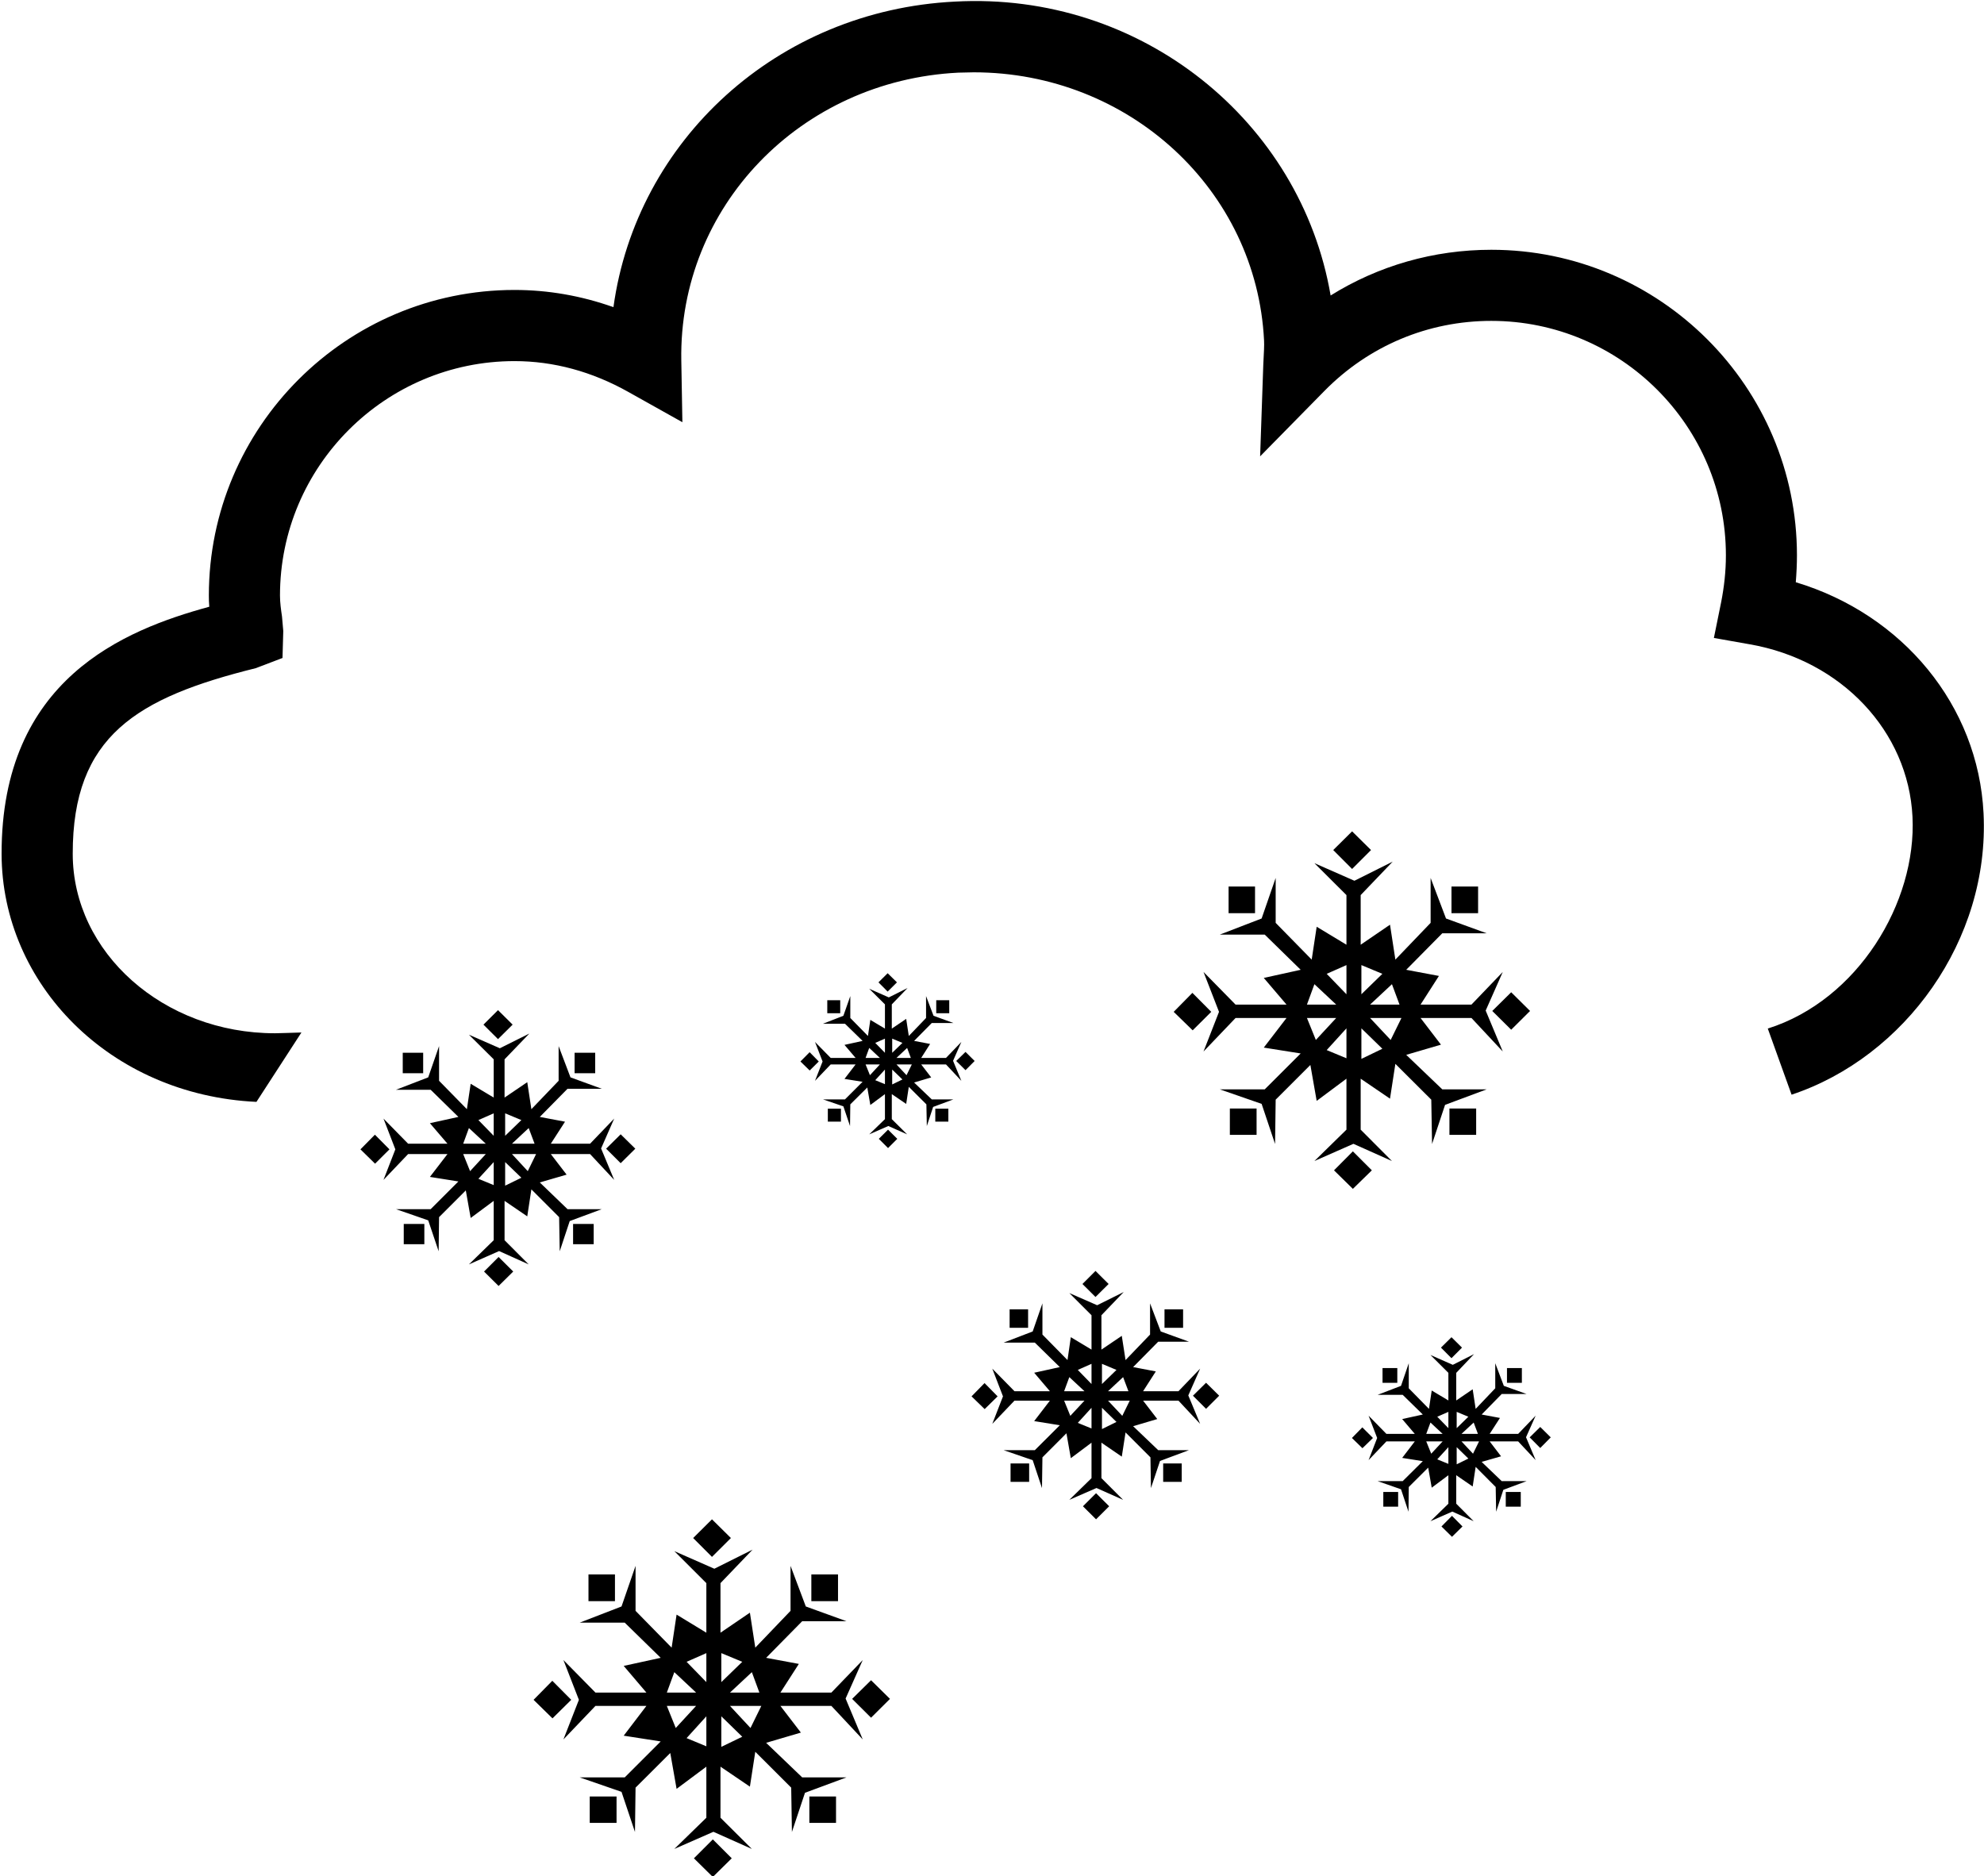 <?xml version="1.0" encoding="UTF-8" standalone="no"?>
<!DOCTYPE svg PUBLIC "-//W3C//DTD SVG 1.1//EN" "http://www.w3.org/Graphics/SVG/1.1/DTD/svg11.dtd">
<svg width="100%" height="100%" viewBox="0 0 1494 1413" version="1.1" xmlns="http://www.w3.org/2000/svg" xmlns:xlink="http://www.w3.org/1999/xlink" xml:space="preserve" xmlns:serif="http://www.serif.com/" style="fill-rule:evenodd;clip-rule:evenodd;stroke-linejoin:round;stroke-miterlimit:2;">
    <g transform="matrix(1,0,0,1,-3601,-6725)">
        <g transform="matrix(4.167,0,0,4.167,0,0)">
            <path d="M1188.69,1719.09C1188.82,1717.46 1188.9,1715.85 1188.9,1714.23C1188.9,1683.78 1164.12,1659.01 1133.67,1659.01C1123.25,1659.01 1113.26,1661.89 1104.63,1667.27C1099.25,1635.83 1070.45,1612.3 1036.72,1614.16C1004.63,1615.76 979.175,1639.25 975.027,1669.38C969.223,1667.32 963.236,1666.27 957.144,1666.27C926.695,1666.27 901.913,1691.05 901.913,1721.5C901.913,1722.17 901.928,1722.81 901.989,1723.52C886.567,1727.73 864.414,1736.64 864.459,1768.19C864.49,1791.63 883.968,1811.75 910.513,1813L918.642,1800.46C917.669,1800.48 916.576,1800.52 915.831,1800.55L913.855,1800.6C893.723,1800.6 877.329,1786.04 877.314,1768.18C877.283,1746.86 888.922,1739.95 910.392,1734.62L915.223,1732.78L915.36,1727.9L915.132,1725.29C914.949,1724.04 914.767,1722.78 914.767,1721.5C914.767,1698.14 933.791,1679.13 957.144,1679.13C964.209,1679.13 971.138,1681.01 977.716,1684.7L987.486,1690.17L987.289,1678.99C986.818,1651.26 1008.8,1628.42 1037.35,1627L1040.13,1626.94C1068.21,1626.94 1091.25,1648.2 1092.6,1675.4C1092.65,1676.36 1092.58,1677.34 1092.46,1679.82L1091.89,1696.34L1103.48,1684.55C1111.52,1676.36 1122.24,1671.86 1133.67,1671.86C1157.04,1671.86 1176.06,1690.87 1176.06,1714.23C1176.06,1717.15 1175.74,1719.96 1175.2,1722.71L1173.89,1729.16L1180.38,1730.31C1196.94,1733.2 1209.02,1746.02 1209.78,1761.48C1210.55,1777 1199.87,1794.63 1183.63,1799.75L1187.93,1811.7C1208.39,1804.9 1223.76,1783.74 1222.62,1760.85C1221.66,1741.35 1208.01,1724.91 1188.69,1719.09Z" style="fill-rule:nonzero;"/>
            <path d="M976.334,1818.86L973.705,1821.46L976.334,1824.08L978.978,1821.46L976.334,1818.86ZM959.544,1825.52L956.688,1822.43L961.049,1822.43L959.544,1825.52ZM955.457,1828.14L955.457,1823.88L958.39,1826.71L955.457,1828.14ZM955.457,1815.07L958.39,1816.29L955.457,1819.13L955.457,1815.07ZM959.711,1817.73L960.775,1820.56L956.688,1820.56L959.711,1817.73ZM953.391,1819.13L950.625,1816.29L953.391,1815.07L953.391,1819.13ZM953.391,1828.04L950.625,1826.9L953.391,1823.88L953.391,1828.04ZM949.121,1825.52L947.875,1822.43L951.962,1822.43L949.121,1825.52ZM948.909,1817.73L951.962,1820.56L947.875,1820.56L948.909,1817.73ZM975.164,1827.1L972.794,1821.42L975.164,1816.02L970.803,1820.56L963.708,1820.56L966.276,1816.58L961.717,1815.72L966.731,1810.63L972.915,1810.63L967.263,1808.57L965.121,1802.92L965.121,1809.19L960.198,1814.32L959.453,1809.44L955.351,1812.22L955.351,1805.31L959.833,1800.65L954.5,1803.31L948.909,1800.86L953.391,1805.31L953.391,1812.22L949.228,1809.73L948.543,1814.32L943.515,1809.19L943.515,1802.92L941.555,1808.57L935.735,1810.81L941.995,1810.81L947.009,1815.72L941.858,1816.85L945.034,1820.56L937.923,1820.56L933.471,1816.02L935.614,1821.58L933.471,1827.1L937.923,1822.43L945.034,1822.43L941.858,1826.56L947.009,1827.38L941.995,1832.39L935.735,1832.39L941.555,1834.41L943.438,1840L943.515,1833.83L948.346,1829L949.228,1833.98L953.391,1830.89L953.391,1838L948.909,1842.37L954.363,1839.96L959.711,1842.37L955.351,1838L955.351,1830.89L959.453,1833.69L960.198,1828.81L965.212,1833.83L965.318,1840L967.126,1834.54L972.915,1832.39L966.731,1832.39L961.717,1827.56L966.564,1826.15L963.708,1822.43L970.803,1822.43L975.164,1827.1ZM956.81,1799.04L954.166,1796.42L951.537,1799.04L954.166,1801.66L956.81,1799.04ZM971.73,1804.12L968.007,1804.12L968.007,1807.82L971.73,1807.82L971.73,1804.12ZM940.643,1804.12L936.951,1804.12L936.951,1807.82L940.643,1807.82L940.643,1804.12ZM967.734,1838.72L971.457,1838.72L971.457,1835.06L967.734,1835.06L967.734,1838.72ZM931.921,1818.93L929.308,1821.58L931.952,1824.17L934.55,1821.58L931.921,1818.93ZM951.643,1843.66L954.272,1846.27L956.916,1843.66L954.272,1841.03L951.643,1843.66ZM937.133,1838.72L940.855,1838.72L940.855,1835.06L937.133,1835.06L937.133,1838.72Z" style="fill-rule:nonzero;"/>
            <path d="M1137.26,1793.19L1133.84,1796.57L1137.26,1799.96L1140.67,1796.57L1137.26,1793.19ZM1115.48,1801.81L1111.76,1797.84L1117.43,1797.84L1115.48,1801.81ZM1110.19,1805.23L1110.19,1799.71L1113.98,1803.4L1110.19,1805.23ZM1110.19,1788.28L1113.98,1789.86L1110.19,1793.55L1110.19,1788.28ZM1115.71,1791.73L1117.08,1795.42L1111.76,1795.42L1115.71,1791.73ZM1107.49,1793.55L1103.92,1789.86L1107.49,1788.28L1107.49,1793.55ZM1107.49,1805.12L1103.92,1803.64L1107.49,1799.71L1107.49,1805.12ZM1101.96,1801.81L1100.35,1797.84L1105.64,1797.84L1101.96,1801.81ZM1101.7,1791.73L1105.64,1795.42L1100.35,1795.42L1101.7,1791.73ZM1135.74,1803.9L1132.65,1796.5L1135.74,1789.52L1130.08,1795.42L1120.88,1795.42L1124.2,1790.24L1118.29,1789.13L1124.81,1782.53L1132.82,1782.53L1125.48,1779.86L1122.7,1772.53L1122.7,1780.65L1116.33,1787.29L1115.36,1780.98L1110.06,1784.6L1110.06,1775.63L1115.85,1769.58L1108.93,1773.04L1101.7,1769.86L1107.49,1775.63L1107.49,1784.6L1102.11,1781.35L1101.21,1787.29L1094.7,1780.65L1094.7,1772.53L1092.16,1779.86L1084.61,1782.77L1092.72,1782.77L1099.22,1789.13L1092.55,1790.6L1096.66,1795.42L1087.45,1795.42L1081.66,1789.52L1084.46,1796.73L1081.66,1803.9L1087.45,1797.84L1096.66,1797.84L1092.55,1803.19L1099.22,1804.25L1092.72,1810.74L1084.61,1810.74L1092.16,1813.36L1094.59,1820.61L1094.7,1812.6L1100.97,1806.33L1102.11,1812.82L1107.49,1808.81L1107.49,1818.02L1101.7,1823.69L1108.75,1820.58L1115.71,1823.69L1110.06,1818.02L1110.06,1808.81L1115.36,1812.42L1116.33,1806.13L1122.82,1812.6L1122.96,1820.61L1125.31,1813.54L1132.82,1810.74L1124.81,1810.74L1118.29,1804.5L1124.57,1802.66L1120.88,1797.84L1130.08,1797.84L1135.74,1803.9ZM1111.93,1767.49L1108.51,1764.11L1105.1,1767.49L1108.51,1770.91L1111.93,1767.49ZM1131.28,1774.08L1126.47,1774.08L1126.47,1778.9L1131.28,1778.9L1131.28,1774.08ZM1090.97,1774.08L1086.19,1774.08L1086.19,1778.9L1090.97,1778.9L1090.97,1774.08ZM1126.1,1818.96L1130.93,1818.96L1130.93,1814.2L1126.1,1814.2L1126.1,1818.96ZM1079.65,1793.3L1076.27,1796.73L1079.7,1800.07L1083.06,1796.73L1079.65,1793.3ZM1105.24,1825.37L1108.65,1828.72L1112.08,1825.37L1108.65,1821.94L1105.24,1825.37ZM1086.42,1818.96L1091.25,1818.96L1091.25,1814.2L1086.42,1814.2L1086.42,1818.96Z" style="fill-rule:nonzero;"/>
            <path d="M1021.58,1917.52L1018.16,1920.89L1021.58,1924.29L1025,1920.89L1021.58,1917.52ZM999.794,1926.15L996.086,1922.16L1001.75,1922.16L999.794,1926.15ZM994.521,1929.56L994.521,1924.04L998.305,1927.73L994.521,1929.56ZM994.521,1912.62L998.305,1914.19L994.521,1917.86L994.521,1912.62ZM1000.04,1916.06L1001.4,1919.75L996.086,1919.75L1000.04,1916.06ZM991.817,1917.86L988.247,1914.19L991.817,1912.62L991.817,1917.86ZM991.817,1929.46L988.247,1927.98L991.817,1924.04L991.817,1929.46ZM986.286,1926.15L984.676,1922.16L989.963,1922.16L986.286,1926.15ZM986.028,1916.06L989.963,1919.75L984.676,1919.75L986.028,1916.06ZM1020.08,1928.22L1016.98,1920.83L1020.08,1913.87L1014.41,1919.75L1005.2,1919.75L1008.53,1914.57L1002.62,1913.47L1009.14,1906.85L1017.13,1906.85L1009.79,1904.19L1007.03,1896.85L1007.03,1904.98L1000.66,1911.63L999.687,1905.31L994.37,1908.93L994.37,1899.97L1000.17,1893.92L993.26,1897.37L986.028,1894.19L991.817,1899.97L991.817,1908.93L986.438,1905.66L985.542,1911.63L979.023,1904.98L979.023,1896.85L976.486,1904.19L968.934,1907.11L977.063,1907.11L983.566,1913.47L976.881,1914.93L980.983,1919.75L971.775,1919.75L965.987,1913.87L968.783,1921.06L965.987,1928.22L971.775,1922.16L980.983,1922.16L976.881,1927.54L983.566,1928.58L977.063,1935.08L968.934,1935.08L976.486,1937.69L978.917,1944.94L979.023,1936.93L985.298,1930.67L986.438,1937.15L991.817,1933.14L991.817,1942.37L986.028,1948.01L993.093,1944.91L1000.04,1948.01L994.37,1942.37L994.37,1933.14L999.687,1936.75L1000.66,1930.45L1007.15,1936.93L1007.28,1944.94L1009.64,1937.86L1017.13,1935.08L1009.14,1935.08L1002.62,1928.83L1008.9,1926.98L1005.2,1922.16L1014.41,1922.16L1020.08,1928.22ZM996.253,1891.82L992.834,1888.44L989.432,1891.82L992.834,1895.23L996.253,1891.82ZM1015.61,1898.4L1010.79,1898.4L1010.79,1903.23L1015.61,1903.23L1015.61,1898.4ZM975.301,1898.4L970.515,1898.4L970.515,1903.23L975.301,1903.23L975.301,1898.4ZM1010.43,1943.3L1015.25,1943.3L1015.25,1938.53L1010.43,1938.53L1010.43,1943.3ZM963.981,1917.62L960.593,1921.06L964.011,1924.41L967.4,1921.06L963.981,1917.62ZM989.568,1949.7L992.987,1953.07L996.405,1949.7L992.987,1946.28L989.568,1949.7ZM970.743,1943.3L975.589,1943.3L975.589,1938.53L970.743,1938.53L970.743,1943.3Z" style="fill-rule:nonzero;"/>
            <path d="M1082.12,1863.76L1079.75,1866.1L1082.12,1868.47L1084.49,1866.1L1082.12,1863.76ZM1066.98,1869.74L1064.4,1866.99L1068.33,1866.99L1066.98,1869.74ZM1063.31,1872.13L1063.31,1868.28L1065.93,1870.84L1063.31,1872.13ZM1063.31,1860.34L1065.93,1861.44L1063.31,1863.99L1063.31,1860.34ZM1067.13,1862.74L1068.09,1865.29L1064.4,1865.29L1067.13,1862.74ZM1061.42,1863.99L1058.94,1861.44L1061.42,1860.34L1061.42,1863.99ZM1061.42,1872.02L1058.94,1871.01L1061.42,1868.28L1061.42,1872.02ZM1057.59,1869.74L1056.47,1866.99L1060.15,1866.99L1057.59,1869.74ZM1057.41,1862.74L1060.15,1865.29L1056.47,1865.29L1057.41,1862.74ZM1081.05,1871.19L1078.91,1866.05L1081.05,1861.21L1077.13,1865.29L1070.74,1865.29L1073.04,1861.71L1068.94,1860.93L1073.47,1856.34L1079.03,1856.34L1073.93,1854.49L1072,1849.41L1072,1855.05L1067.57,1859.66L1066.89,1855.28L1063.21,1857.77L1063.21,1851.56L1067.24,1847.36L1062.44,1849.75L1057.41,1847.55L1061.42,1851.56L1061.42,1857.77L1057.68,1855.52L1057.08,1859.66L1052.55,1855.05L1052.55,1849.41L1050.79,1854.49L1045.53,1856.51L1051.18,1856.51L1055.69,1860.93L1051.06,1861.95L1053.9,1865.29L1047.5,1865.29L1043.49,1861.21L1045.42,1866.22L1043.49,1871.19L1047.5,1866.99L1053.9,1866.99L1051.06,1870.69L1055.69,1871.44L1051.18,1875.94L1045.53,1875.94L1050.79,1877.75L1052.47,1882.8L1052.55,1877.24L1056.89,1872.89L1057.68,1877.39L1061.42,1874.59L1061.42,1881L1057.41,1884.92L1062.32,1882.78L1067.13,1884.92L1063.21,1881L1063.21,1874.59L1066.89,1877.11L1067.57,1872.74L1072.07,1877.24L1072.16,1882.8L1073.8,1877.89L1079.03,1875.94L1073.47,1875.94L1068.94,1871.61L1073.3,1870.32L1070.74,1866.99L1077.13,1866.99L1081.05,1871.19ZM1064.51,1845.91L1062.14,1843.55L1059.78,1845.91L1062.14,1848.26L1064.51,1845.91ZM1077.97,1850.49L1074.61,1850.49L1074.61,1853.83L1077.97,1853.83L1077.97,1850.49ZM1049.96,1850.49L1046.62,1850.49L1046.62,1853.83L1049.96,1853.83L1049.96,1850.49ZM1074.37,1881.67L1077.72,1881.67L1077.72,1878.34L1074.37,1878.34L1074.37,1881.67ZM1042.09,1863.82L1039.74,1866.22L1042.11,1868.52L1044.45,1866.22L1042.09,1863.82ZM1059.87,1886.08L1062.24,1888.44L1064.61,1886.08L1062.24,1883.72L1059.87,1886.08ZM1046.79,1881.67L1050.15,1881.67L1050.15,1878.34L1046.79,1878.34L1046.79,1881.67Z" style="fill-rule:nonzero;"/>
            <path d="M1038.65,1803.97L1036.97,1805.61L1038.65,1807.27L1040.3,1805.61L1038.65,1803.97ZM1027.99,1808.18L1026.17,1806.23L1028.95,1806.23L1027.99,1808.18ZM1025.4,1809.85L1025.4,1807.16L1027.25,1808.95L1025.4,1809.85ZM1025.4,1801.57L1027.25,1802.34L1025.4,1804.13L1025.4,1801.57ZM1028.1,1803.25L1028.77,1805.06L1026.17,1805.06L1028.1,1803.25ZM1024.09,1804.13L1022.34,1802.34L1024.09,1801.57L1024.09,1804.13ZM1024.09,1809.8L1022.34,1809.08L1024.09,1807.16L1024.09,1809.8ZM1021.38,1808.18L1020.59,1806.23L1023.18,1806.23L1021.38,1808.18ZM1021.25,1803.25L1023.18,1805.06L1020.59,1805.06L1021.25,1803.25ZM1037.9,1809.2L1036.4,1805.58L1037.9,1802.17L1035.12,1805.06L1030.64,1805.06L1032.25,1802.53L1029.36,1801.98L1032.55,1798.75L1036.47,1798.75L1032.87,1797.44L1031.52,1793.88L1031.52,1797.84L1028.4,1801.09L1027.93,1798L1025.33,1799.76L1025.33,1795.38L1028.18,1792.42L1024.79,1794.12L1021.25,1792.56L1024.09,1795.38L1024.09,1799.76L1021.45,1798.18L1021.02,1801.09L1017.83,1797.84L1017.83,1793.88L1016.58,1797.44L1012.89,1798.88L1016.87,1798.88L1020.05,1801.98L1016.78,1802.7L1018.79,1805.06L1014.29,1805.06L1011.45,1802.17L1012.82,1805.7L1011.45,1809.2L1014.29,1806.23L1018.79,1806.23L1016.78,1808.85L1020.05,1809.37L1016.87,1812.55L1012.89,1812.55L1016.58,1813.81L1017.78,1817.37L1017.83,1813.45L1020.9,1810.4L1021.45,1813.56L1024.09,1811.6L1024.09,1816.12L1021.25,1818.87L1024.7,1817.36L1028.1,1818.87L1025.33,1816.12L1025.33,1811.6L1027.93,1813.37L1028.4,1810.28L1031.58,1813.45L1031.66,1817.37L1032.8,1813.91L1036.47,1812.55L1032.55,1812.55L1029.36,1809.5L1032.45,1808.58L1030.64,1806.23L1035.12,1806.23L1037.9,1809.2ZM1026.26,1791.4L1024.58,1789.75L1022.92,1791.4L1024.58,1793.07L1026.26,1791.4ZM1035.71,1794.63L1033.36,1794.63L1033.36,1796.98L1035.71,1796.98L1035.71,1794.63ZM1016.01,1794.63L1013.67,1794.63L1013.67,1796.98L1016.01,1796.98L1016.01,1794.63ZM1033.19,1816.57L1035.55,1816.57L1035.55,1814.23L1033.19,1814.23L1033.19,1816.57ZM1010.48,1804.02L1008.82,1805.7L1010.49,1807.33L1012.13,1805.7L1010.48,1804.02ZM1022.98,1819.68L1024.65,1821.35L1026.32,1819.68L1024.65,1818.02L1022.98,1819.68ZM1013.77,1816.57L1016.14,1816.57L1016.14,1814.23L1013.77,1814.23L1013.77,1816.57Z" style="fill-rule:nonzero;"/>
            <path d="M1142.51,1871.75L1140.6,1873.63L1142.51,1875.55L1144.41,1873.63L1142.51,1871.75ZM1130.36,1876.58L1128.28,1874.36L1131.45,1874.36L1130.36,1876.58ZM1127.41,1878.5L1127.41,1875.4L1129.52,1877.46L1127.41,1878.5ZM1127.41,1869.02L1129.52,1869.9L1127.41,1871.96L1127.41,1869.02ZM1130.48,1870.95L1131.25,1873L1128.28,1873L1130.48,1870.95ZM1125.91,1871.96L1123.9,1869.9L1125.91,1869.02L1125.91,1871.96ZM1125.91,1878.42L1123.9,1877.6L1125.91,1875.4L1125.91,1878.42ZM1122.81,1876.58L1121.91,1874.36L1124.87,1874.36L1122.81,1876.58ZM1122.67,1870.95L1124.87,1873L1121.91,1873L1122.67,1870.95ZM1141.68,1877.74L1139.94,1873.61L1141.68,1869.71L1138.52,1873L1133.37,1873L1135.23,1870.12L1131.92,1869.5L1135.55,1865.79L1140.04,1865.79L1135.93,1864.32L1134.38,1860.23L1134.38,1864.76L1130.84,1868.48L1130.3,1864.94L1127.33,1866.96L1127.33,1861.97L1130.55,1858.58L1126.71,1860.52L1122.67,1858.74L1125.91,1861.97L1125.91,1866.96L1122.9,1865.16L1122.4,1868.48L1118.75,1864.76L1118.75,1860.23L1117.35,1864.32L1113.13,1865.94L1117.65,1865.94L1121.29,1869.5L1117.56,1870.32L1119.84,1873L1114.71,1873L1111.49,1869.71L1113.04,1873.74L1111.49,1877.74L1114.71,1874.36L1119.84,1874.36L1117.56,1877.34L1121.29,1877.93L1117.65,1881.54L1113.13,1881.54L1117.35,1883.01L1118.7,1887.07L1118.75,1882.6L1122.26,1879.1L1122.9,1882.72L1125.91,1880.47L1125.91,1885.62L1122.67,1888.78L1126.62,1887.04L1130.48,1888.78L1127.33,1885.62L1127.33,1880.47L1130.3,1882.51L1130.84,1878.96L1134.46,1882.6L1134.54,1887.07L1135.84,1883.11L1140.04,1881.54L1135.55,1881.54L1131.92,1878.06L1135.43,1877.05L1133.37,1874.36L1138.52,1874.36L1141.68,1877.74ZM1128.37,1857.41L1126.47,1855.53L1124.57,1857.41L1126.47,1859.32L1128.37,1857.41ZM1139.19,1861.1L1136.5,1861.1L1136.5,1863.77L1139.19,1863.77L1139.19,1861.1ZM1116.68,1861.1L1114.01,1861.1L1114.01,1863.77L1116.68,1863.77L1116.68,1861.1ZM1136.28,1886.15L1138.99,1886.15L1138.99,1883.5L1136.28,1883.5L1136.28,1886.15ZM1110.36,1871.82L1108.48,1873.74L1110.38,1875.59L1112.28,1873.74L1110.36,1871.82ZM1124.66,1889.73L1126.56,1891.6L1128.46,1889.73L1126.56,1887.81L1124.66,1889.73ZM1114.15,1886.15L1116.83,1886.15L1116.83,1883.5L1114.15,1883.5L1114.15,1886.15Z" style="fill-rule:nonzero;"/>
        </g>
    </g>
</svg>
